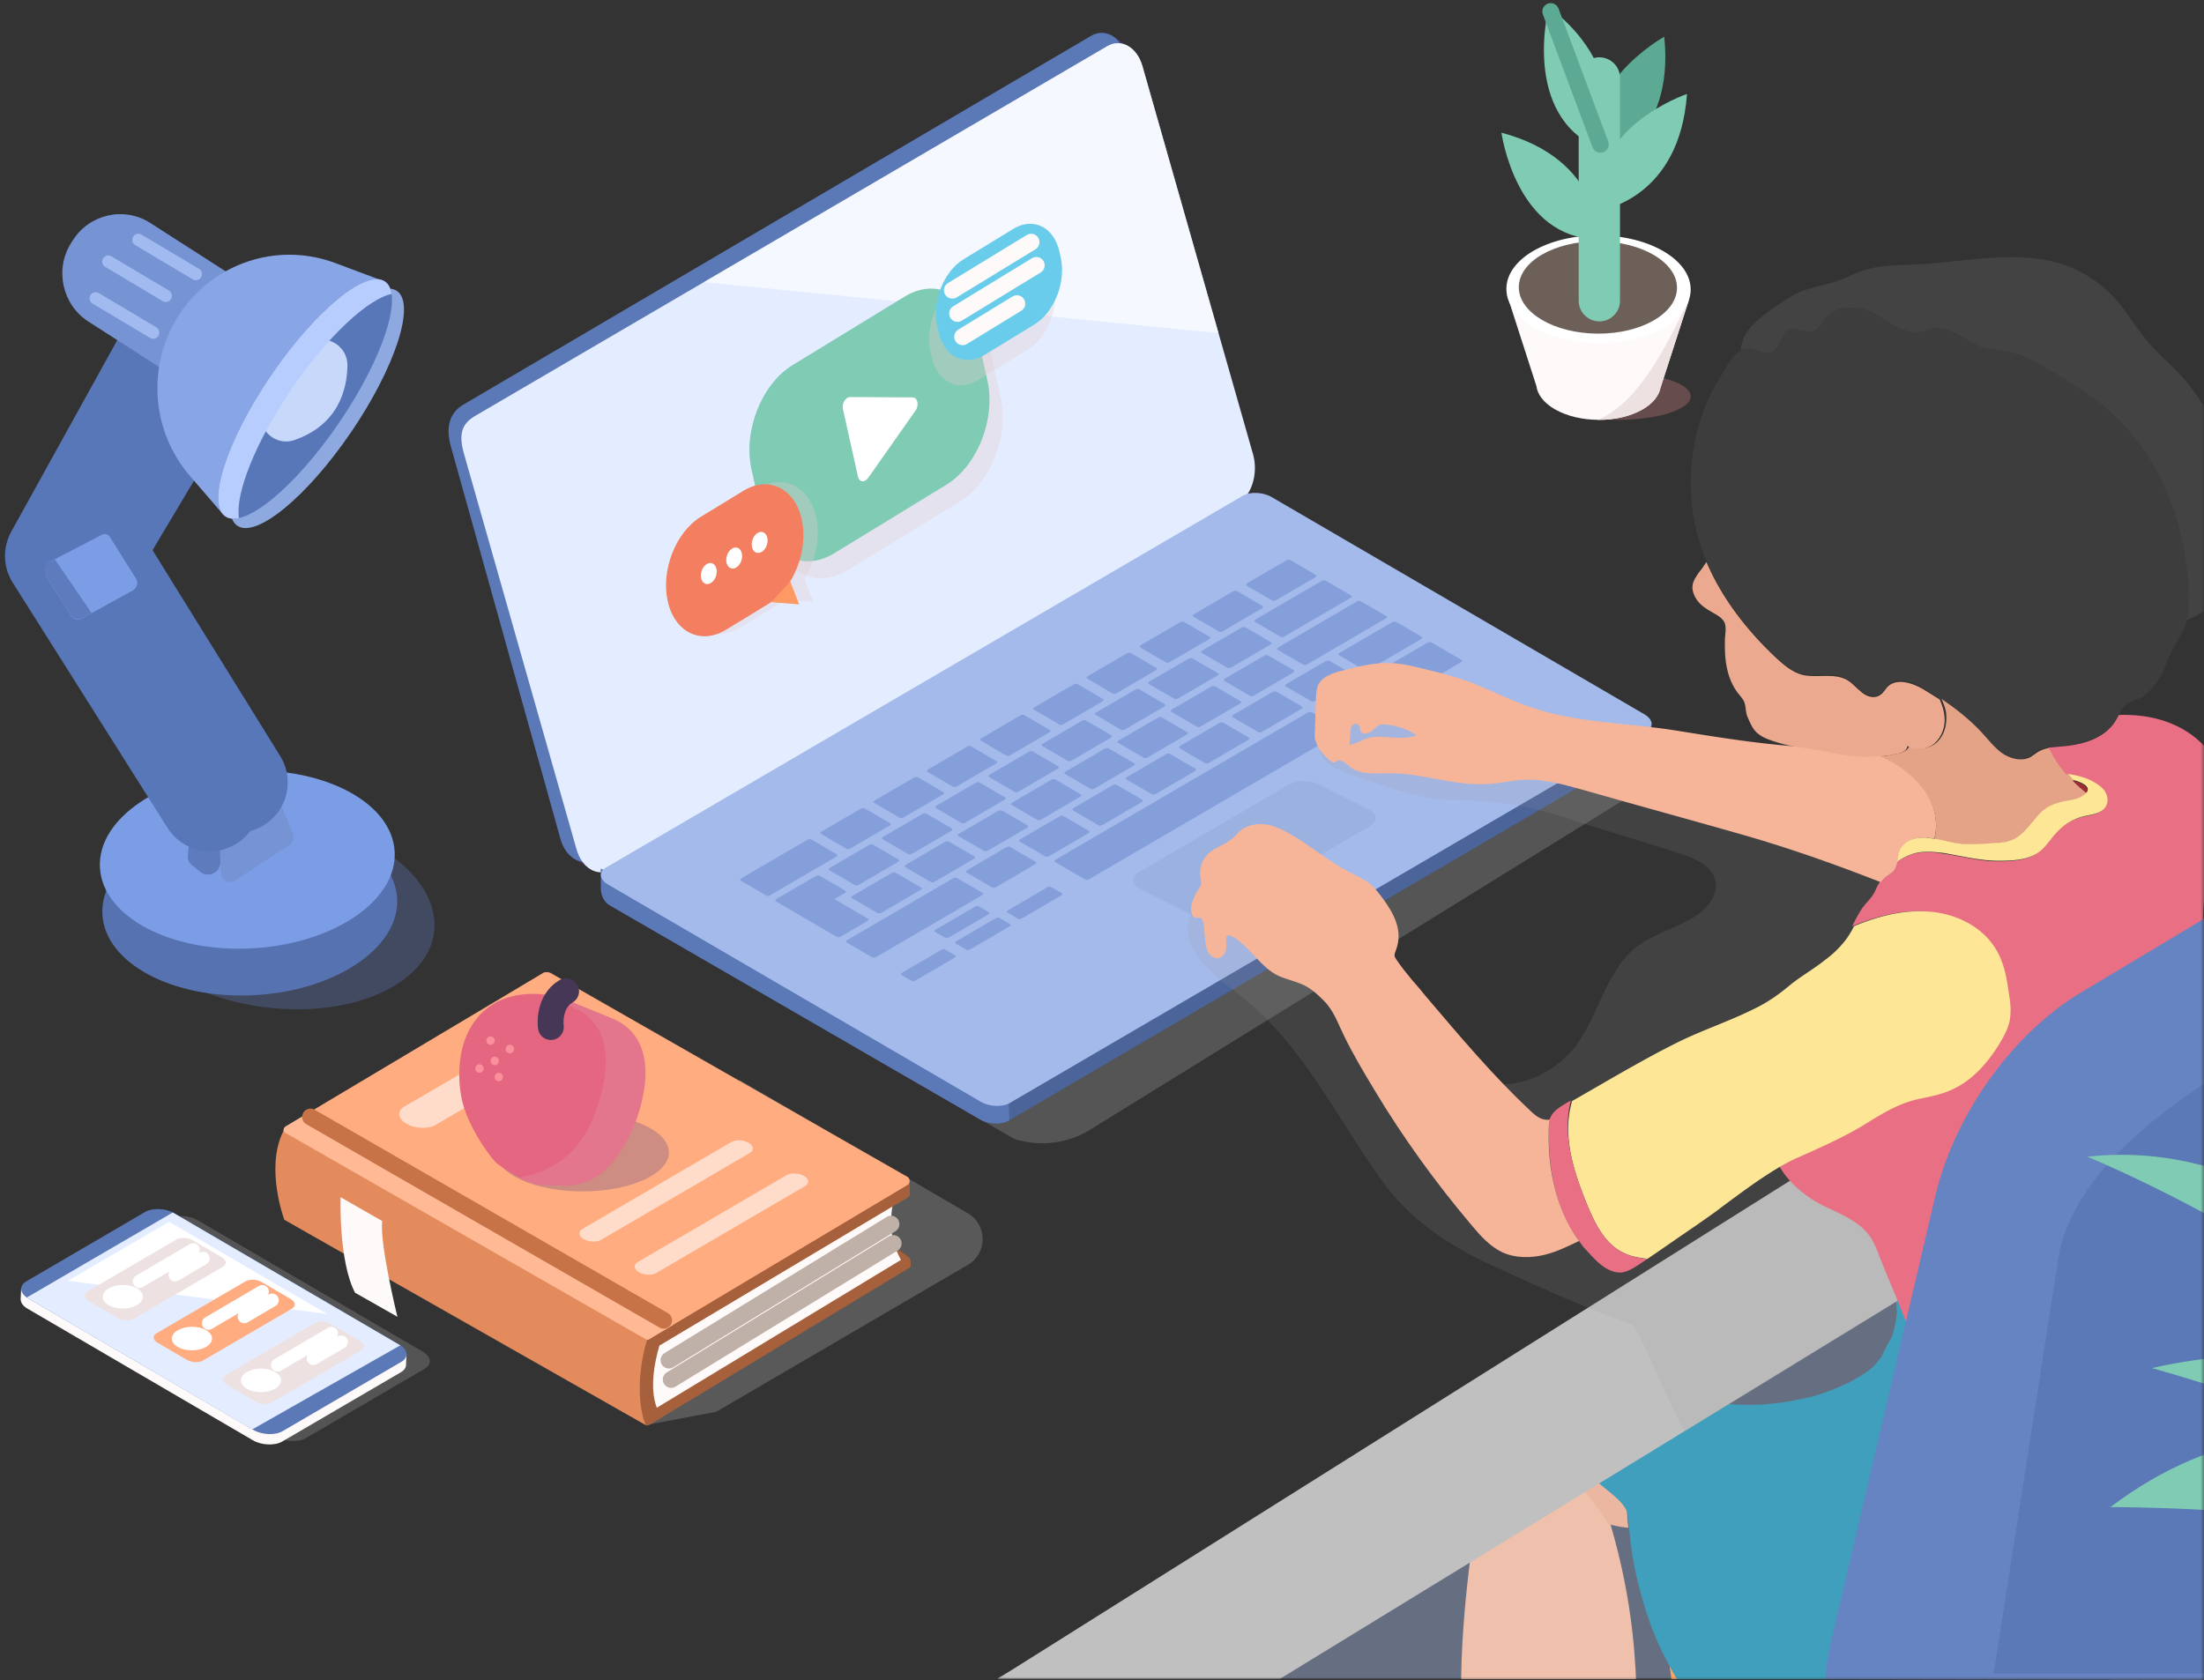 <svg width="320" height="244" fill="none" xmlns="http://www.w3.org/2000/svg"><rect width="100%" height="100%" fill="#333333" stroke="none"/><mask id="a" style="mask-type:alpha" maskUnits="userSpaceOnUse" x="0" y="0" width="320" height="244"><path fill="#D9D9D9" d="M0 0h320v244H0z"/></mask><g mask="url(#a)"><path d="m343.923 131.727.94 112.041H144.73l199.193-112.041Z" fill="#666F82"/><g clip-path="url(#b)"><path d="M202.911 295.743c.778.086 1.382.432 2.16.605 1.21.172 2.42.172 3.629 0 .605-.087 1.21-.26 1.815-.432.518-.173.95-.346 1.382-.692.432-.345.778-.691 1.037-1.123.692-.951 1.124-1.901 1.556-2.938.173-.432.259-.95.432-1.382.605-2.42.518-5.099.345-7.604-.259-3.111-.518-6.308-.864-9.419-.95-8.641-2.074-17.282-2.246-25.923-.173-10.542 1.296-21.083 2.851-31.539.519-3.456 1.037-6.74 1.21-10.196a47.084 47.084 0 0 1 17.627 16.331c1.901 6.481 3.111 13.134 3.543 19.874.259 3.37.259 6.74-.605 10.024-.518 1.901-1.296 3.802-2.074 5.616-2.246 5.444-4.147 10.974-5.616 16.677-.691 2.765-1.21 5.53-1.642 8.382-.605 4.234-.778 8.554-.432 12.875v.173c0 .432.086.864.086 1.296.346 3.629 1.037 7.604 2.506 10.887.087.087.087.259.173.346.346.864.605 1.987-.259 2.592-1.123.778-2.765 1.123-4.061 1.469-2.765.864-5.703 1.555-8.641 1.815-4.148.345-8.209-.605-12.098-2.074-.777-.346-1.641-.692-2.419-1.037-2.592-1.296-5.184-3.284-5.703-6.394-.691-3.284 2.42-8.382 6.308-8.209Z" fill="#EFC0AC"/><path d="M231.341 283.559c.345 1.21 1.036 2.333 1.901 3.284 3.197 3.802 7.776 6.307 12.615 7.431 4.753 1.037 10.196.432 14.776-1.469 2.506-1.037 2.16-2.42 1.469-4.148-.259-.691-.691-1.469-.864-2.333-.95-3.024-1.555-6.049-1.987-9.159-.778-5.358-.778-10.801-.087-16.159-4.666-3.888-8.641-8.468-12.615-13.134-1.642-1.901-3.025-3.888-4.148-6.049 1.123 8.382 2.247 16.677 3.283 25.059.26 1.901.519 3.888.432 5.876-.086 1.642-.432 3.37-1.728 4.32-.086.087-.259.173-.345.26-.864.518-1.729.432-2.765.345-1.556-.173-3.198.087-4.753.259-1.642.173-3.456.605-4.493 1.988-.864 1.037-1.037 2.419-.691 3.629Z" fill="#FFA361"/><path d="M216.046 205.1c.086-1.556 1.408-2.077 1.321-3.633-.173-4.579 4.189-2.868 8.941-4.164 2.506-.691 1.23-7.066 3.823-6.72.345.087.777.087 1.123.173 7.69 1.037 15.467 2.074 22.898 4.148-.691.086-1.382.259-1.987.432-1.901.518-3.716 1.382-5.357 2.505-4.666 3.025-8.382 7.518-10.369 12.789-1.124 2.851-.346 6.567-.173 9.591 0 .519.086 1.124.173 1.642a16.485 16.485 0 0 1-2.852-.518c0 .086 0 .086.086.173a46.622 46.622 0 0 0-17.627-16.418Z" fill="#EBB7A1"/><path d="M236.352 220.135c0 .518.087 1.123.173 1.642.259 2.938.691 5.876 1.469 8.727 1.037 4.061 2.419 7.863 4.407 11.406 1.123 2.16 2.506 4.148 4.147 6.049 3.975 4.579 7.95 9.245 12.616 13.134.519.432 1.037.864 1.555 1.209 4.407 3.37 9.592 6.481 14.69 8.641 10.628 4.494 22.898 1.901 33.44-1.209 2.506-.778 4.925-1.037 7.345-2.247 5.012-2.592 8.727-6.913 12.097-11.406 8.814-11.838 12.184-25.059 11.233-39.662-.172-2.506-.345-5.098-1.123-7.431-1.037-3.197-3.197-5.876-5.357-8.381-3.802-4.667-7.864-9.16-11.838-13.653-.26-.346-.605-.691-.864-.951-.519 2.593-2.679 4.407-4.667 6.049-2.592 2.16-5.443 3.975-8.295 5.789-3.802 2.42-7.863 4.407-12.27 5.099a32.752 32.752 0 0 1-14.171-.778c-.778-.259-1.642-.519-2.16-1.21-.519-.778-.432-1.728-.519-2.592-.086-3.024-1.296-5.962-2.419-8.814-.951-2.419-.239 1.289-.508 1.559 0 .809-.42 2.158-.54 2.698-.12.539-.809 1.349-1.619 3.237-1.079 1.32-1.349 1.889-4.316 3.507-1.185.646-4.047 1.889-6.475 2.428-2.428.54-6.745 1.463-12.41.81-7.015-.81-8.427 3.517-9.983 3.777-.691.086-2.947-5.573-3.638-5.4-1.901.518-5.781 2.927-7.423 4.051-4.666 3.024 3.606.664 1.619 5.935-1.123 2.765 5.545 4.963 5.804 7.987Z" fill="#3F9FBC"/></g><path d="m343.591 118.834-2.381 29.835-155.323 95.099h-40.989l198.693-124.934Z" fill="silver"/><path d="M232.34 24.138s10.895-3.636 9.292-18.81c0 .008-13.576 7.488-9.292 18.81Z" fill="#5CAA93"/><path opacity=".34" d="M234.928 60.97c5.827 0 10.55-1.525 10.55-3.406 0-1.88-4.723-3.405-10.55-3.405-5.826 0-10.549 1.524-10.549 3.405 0 1.881 4.723 3.406 10.549 3.406Z" fill="#C97D7F"/><path d="m245.198 43.616-26.389-.78 4.26 13.216c.157 1.226 1.038 2.42 2.641 3.358 3.546 2.069 9.284 2.085 12.806.024 1.478-.86 2.335-1.957 2.563-3.08l4.119-12.738Z" fill="snow"/><path d="M245.195 43.616c-3.664 7.392-7.319 14.792-13.199 17.354 2.358.024 4.725-.486 6.517-1.536 1.478-.86 2.334-1.957 2.562-3.08l4.12-12.738Z" fill="#EDE1E1"/><path d="M245.472 42.068c.023-4.315-5.948-7.846-13.337-7.887-7.389-.04-13.398 3.425-13.421 7.74-.023 4.316 5.948 7.847 13.337 7.887 7.389.04 13.398-3.425 13.421-7.74Z" fill="#fff"/><path d="M243.486 41.807c.02-3.704-5.106-6.735-11.449-6.77-6.343-.035-11.501 2.94-11.521 6.644-.019 3.705 5.106 6.736 11.449 6.77 6.343.036 11.501-2.94 11.521-6.644Z" fill="#6D6058"/><path d="M232.211 11.32v32.352" stroke="#7FCBB4" stroke-width="6" stroke-miterlimit="10" stroke-linecap="round" stroke-linejoin="round"/><path d="M232.091 34.72s.495-11.592-14.095-15.451c0 0 2.115 15.483 14.095 15.452Z" fill="#7FCBB4"/><path d="M232.491 30.488s11.359-1.623 12.444-16.845c0 .008-14.668 4.941-12.444 16.845ZM232.329 21.624S237.415 10.652 224.876 1c0 .008-4.119 15.794 7.453 20.624Z" fill="#7FCBB4"/><path d="m232.357 20.963-7.209-19.295" stroke="#5CAA93" stroke-width="2.428" stroke-miterlimit="10" stroke-linecap="round" stroke-linejoin="round"/><path opacity=".34" d="m44.416 208.841 17.25-10.073c1.084-.639.953-1.76-.31-2.495l-32.654-19.075c-1.262-.735-3.179-.819-4.262-.181L7.19 187.091c-1.084.639-.953 1.759.309 2.495l32.655 19.075c1.25.747 3.167.819 4.262.18Z" fill="#939393"/><path d="M3 188.67V188.634l.071-1.567 1.215.205 16.702-9.748c1.084-.639 3.012-.555 4.262.18l31.941 18.654 1.833.313-.071 1.506c0 .41-.238.796-.726 1.085l-17.25 10.074c-1.084.638-3.012.554-4.262-.181L4.06 190.08c-.715-.386-1.06-.916-1.06-1.41Z" fill="snow"/><path d="m41.037 207.829 17.25-10.074c1.084-.638.953-1.759-.31-2.494l-32.654-19.075c-1.262-.735-3.179-.819-4.262-.181L3.81 186.079c-1.084.639-.953 1.759.31 2.494l32.654 19.075c1.25.735 3.179.82 4.262.181Z" fill="#5B78B7"/><path d="m36.63 207.576 21.487-12.206-33.035-19.292-21.203 12.351 32.75 19.147Z" fill="#E4EDFF"/><path d="m47.475 190.803-22.917-13.376-14.703 8.568 37.62 4.808Z" fill="#fff"/><path d="m19.442 191.502 12.929-7.544c.595-.349.524-.964-.167-1.373l-4.25-2.483c-.69-.409-1.738-.445-2.345-.096l-12.917 7.543c-.595.35-.524.964.167 1.374l4.25 2.482c.69.398 1.738.446 2.333.097Z" fill="#EDE1E1"/><path d="M17.845 190.023c1.611-.009 2.913-.782 2.908-1.727-.005-.945-1.315-1.704-2.926-1.695-1.611.009-2.913.782-2.908 1.727.005.945 1.315 1.704 2.926 1.695Z" fill="#fff"/><path d="m28.048 181.5-7.798 4.567M29.485 182.741l-4.06 2.386" stroke="#fff" stroke-width="1.922" stroke-miterlimit="10" stroke-linecap="round" stroke-linejoin="round"/><path d="m29.477 197.575 12.93-7.543c.594-.35.523-.964-.167-1.374l-4.25-2.482c-.691-.41-1.739-.446-2.346-.097l-12.929 7.543c-.595.35-.523.964.167 1.374l4.25 2.482c.69.398 1.738.446 2.345.097Z" fill="#FFAC80"/><path d="M27.88 196.097c1.611-.009 2.913-.782 2.908-1.727-.005-.945-1.315-1.704-2.926-1.696-1.61.009-2.913.783-2.907 1.728.005.945 1.315 1.703 2.925 1.695Z" fill="#fff"/><path d="m38.071 187.573-7.798 4.579M39.513 188.815l-4.048 2.386" stroke="#fff" stroke-width="1.922" stroke-miterlimit="10" stroke-linecap="round" stroke-linejoin="round"/><path d="m39.497 203.648 12.929-7.543c.595-.35.523-.964-.167-1.374l-4.25-2.482c-.69-.41-1.738-.446-2.345-.097l-12.929 7.544c-.595.349-.524.963.167 1.373l4.25 2.482c.702.398 1.75.446 2.345.097Z" fill="#EDE1E1"/><path d="M37.904 202.17c1.61-.009 2.912-.782 2.907-1.727-.005-.945-1.315-1.704-2.926-1.695-1.61.009-2.912.782-2.907 1.727.005.945 1.315 1.704 2.926 1.695Z" fill="#fff"/><path d="m48.106 193.646-7.797 4.579M49.548 194.9l-4.06 2.374" stroke="#fff" stroke-width="1.922" stroke-miterlimit="10" stroke-linecap="round" stroke-linejoin="round"/><path opacity=".34" d="m92.42 131.164 92.465-53.996c1.072-.627 2.953-.542 4.191.18l54.143 31.56c1.238.723 1.369 1.819.298 2.446l-85.204 52.682a13.23 13.23 0 0 1-9.833 1.675 4.517 4.517 0 0 1-1.619-.542L92.718 133.61c-1.227-.711-1.37-1.82-.298-2.446Z" fill="#989898"/><path d="m83.36 124.717 2.285 1.458.953-3.277h-3.489l.25 1.819ZM163.804 6.688l-2.286-1.47-3.928 3.735 4.893.771 1.321-3.036Z" fill="#463757"/><path d="m86.455 124.742 90.918-53.092c2.012-1.17 3-4.41 2.214-7.182L163.528 8.11c-.786-2.771-3.084-4.085-5.096-2.916L67.277 58.756c-2.012 1.169-2.608 3.314-1.81 6.097l15.905 56.973c.786 2.783 3.071 4.097 5.083 2.916Z" fill="#5B78B7"/><path d="m88.8 126.248 90.918-53.092c2.012-1.17 3-4.41 2.214-7.182l-16.06-56.358c-.785-2.771-3.083-4.085-5.095-2.916L68.991 60.395c-2.012 1.169-2.417 2.735-1.62 5.519l16.334 57.418c.798 2.783 3.083 4.097 5.095 2.916Z" fill="#E4EDFF"/><path d="M176.918 48.369 165.882 9.616c-.786-2.771-3.083-4.085-5.095-2.916l-58.572 34.27 74.703 7.399Z" fill="#fff" fill-opacity=".62"/><path d="M87.25 129.152v-3l13.345 7.856.762-1.771 88.858-51.887c1.072-.627 3.203-.542 4.429.18l38.5 22.341v-.626l5.846 2.867.821-.337-.107 2.723c-.095.591-.322.844-.679 1.049l-92.477 54.14c-1.071.627-2.952.615-4.19-.108l-53.68-31.029c-1.44-.747-1.428-2.398-1.428-2.398Z" fill="#4B6499"/><path d="M87.25 129.152v-3l13.345 7.856.762-1.771 43.584-25.45 1.607 55.912c-.535.313-1.274.47-2.036.458-.761-.012-1.535-.193-2.154-.554l-53.68-31.053c-1.44-.747-1.428-2.398-1.428-2.398Z" fill="#5B78B7"/><path d="m87.967 125.995 92.465-53.996c1.071-.627 2.952-.542 4.191.18l54.143 31.559c1.238.723 1.369 1.82.298 2.446l-92.466 53.996c-1.071.627-2.952.543-4.19-.18l-54.144-31.559c-1.226-.723-1.369-1.832-.297-2.446Z" fill="#A4BAEA"/><path d="M184.707 87.206c.131.084.405.048.607-.073l5.619-3.277c.202-.12.262-.277.119-.362l-3.714-2.169c-.131-.084-.405-.048-.607.073l-5.619 3.277c-.203.12-.262.277-.119.362l3.714 2.169ZM178.194 96.978c.131.085.405.049.607-.072l5.62-3.278c.202-.12.261-.277.119-.361l-3.715-2.169c-.131-.072-.405-.048-.607.072l-5.619 3.278c-.202.12-.262.277-.131.361l3.726 2.17ZM181.491 101.051c.131.085.405.048.607-.072l5.62-3.278c.202-.12.261-.277.119-.361l-3.727-2.17c-.131-.072-.404-.047-.607.073l-5.619 3.278c-.202.12-.262.277-.131.35l3.738 2.18ZM190.397 101.834c.131.073.405.048.607-.072l5.619-3.278c.203-.12.25-.277.119-.349l-3.714-2.169c-.131-.072-.405-.048-.607.072l-5.619 3.278c-.203.12-.25.277-.119.361l3.714 2.157ZM205.849 99.545c.131.084.404.048.607-.072l5.619-3.278c.202-.12.262-.277.119-.361l-4.369-2.555c-.131-.072-.405-.048-.607.072l-5.619 3.278c-.203.12-.25.277-.12.361l4.37 2.555ZM196.155 105.196c.131.085.453.013.727-.144l7.357-4.29c.262-.157.369-.349.238-.422l-4.369-2.554c-.131-.073-.464-.012-.726.132l-7.358 4.29c-.261.157-.369.35-.238.422l4.369 2.566ZM147.848 133.441c.107.061.369.024.572-.096l5.607-3.278c.202-.12.286-.265.167-.337l-1.619-.94c-.108-.06-.369-.024-.572.096l-5.607 3.278c-.202.121-.274.265-.167.337l1.619.94ZM140.344 137.936c.108.06.369.024.572-.096l5.607-3.278c.202-.12.286-.265.167-.337l-1.619-.94c-.107-.061-.369-.024-.572.096l-5.607 3.278c-.202.12-.274.265-.167.337l1.619.94ZM132.394 142.467c.107.06.357.012.56-.097l5.607-3.277c.202-.121.286-.265.179-.326l-1.56-.903c-.107-.061-.357-.012-.56.096l-5.607 3.278c-.202.12-.274.265-.178.325l1.559.904ZM137.277 136.201c.107.06.357.012.56-.097l5.607-3.277c.202-.121.285-.265.178-.325l-1.559-.904c-.107-.06-.357-.012-.56.096l-5.607 3.278c-.202.12-.274.265-.179.325l1.56.904ZM157.552 127.73c.131.084.405.048.607-.073l36.536-21.316c.203-.12.262-.277.119-.361l-4.369-2.555c-.131-.072-.416-.048-.607.072l-36.536 21.317c-.202.12-.262.277-.131.361l4.381 2.555Z" fill="#849FDA"/><path d="M197.169 103.786c.012 0 .036 0 .06-.012l4.285-2.506c.024-.012.036-.024.024-.036l-.274-.157c-.012 0-.035 0-.059.012l-4.286 2.507c-.024.012-.036.024-.024.036l.274.156ZM208.166 96.894h.035l1.822-1.06c.012 0 .012-.013 0-.025l-.274-.157h-.036l-1.821 1.06c-.012 0-.012.013 0 .025l.274.157ZM182.691 106.317c.131.072.405.048.607-.073l5.619-3.277c.203-.121.262-.277.12-.362l-3.715-2.169c-.131-.072-.416-.048-.607.073l-5.619 3.277c-.202.121-.262.277-.119.362l3.714 2.169ZM174.967 110.824c.131.072.405.048.607-.073l5.607-3.277c.203-.121.262-.277.131-.362l-3.714-2.169c-.131-.072-.417-.048-.607.073l-5.607 3.277c-.203.121-.25.277-.119.362l3.702 2.169ZM167.241 115.342c.131.073.404.049.607-.072l5.619-3.278c.202-.12.25-.277.119-.349l-3.714-2.169c-.131-.072-.405-.048-.607.072l-5.62 3.278c-.202.12-.25.277-.119.361l3.715 2.157ZM159.502 119.849c.131.072.405.048.608-.072l5.619-3.278c.202-.12.262-.277.119-.361l-3.715-2.169c-.131-.073-.404-.049-.607.072l-5.619 3.278c-.202.12-.25.277-.119.361l3.714 2.169ZM151.776 124.368c.131.072.405.048.607-.073l5.608-3.277c.202-.121.25-.277.119-.35l-3.715-2.169c-.131-.072-.404-.048-.607.073l-5.607 3.277c-.202.121-.262.277-.131.362l3.726 2.157ZM144.051 128.874c.131.073.404.049.607-.072l5.607-3.277c.202-.121.262-.278.119-.362l-3.714-2.169c-.131-.072-.405-.048-.607.072l-5.608 3.278c-.202.12-.262.277-.119.361l3.715 2.169ZM126.633 139.033c.131.072.404.048.607-.073l15.298-8.929c.202-.12.261-.277.119-.361l-3.715-2.169c-.131-.072-.404-.048-.607.072l-15.298 8.929c-.202.121-.262.277-.119.362l3.715 2.169ZM173.792 105.534c.131.084.404.048.607-.073l5.619-3.277c.202-.121.262-.277.119-.35l-3.726-2.169c-.131-.072-.405-.048-.607.073l-5.62 3.277c-.202.121-.25.277-.119.35l3.727 2.169ZM166.057 110.041c.131.084.405.048.607-.073l5.62-3.277c.202-.121.261-.277.119-.35l-3.727-2.169c-.131-.072-.404-.048-.607.073l-5.619 3.277c-.202.121-.25.277-.119.35l3.726 2.169ZM158.335 114.559c.131.085.405.048.607-.072l5.619-3.278c.203-.12.262-.277.131-.361l-3.726-2.169c-.131-.072-.417-.048-.607.072l-5.619 3.278c-.203.12-.262.277-.131.349l3.726 2.181ZM150.598 119.066c.131.084.404.048.607-.072l5.607-3.278c.202-.121.262-.277.119-.362l-3.726-2.169c-.131-.072-.405-.048-.607.073l-5.608 3.277c-.202.121-.261.277-.119.35l3.727 2.181ZM142.871 123.573c.131.084.405.048.607-.073l5.619-3.277c.203-.121.262-.277.119-.35l-3.726-2.169c-.131-.072-.405-.048-.607.073l-5.619 3.277c-.202.121-.262.277-.119.35l3.726 2.169ZM135.143 128.091c.131.085.405.048.607-.072l5.607-3.278c.203-.12.262-.277.131-.361l-3.726-2.169c-.131-.072-.405-.048-.607.072l-5.607 3.278c-.203.12-.25.277-.119.349l3.714 2.181ZM127.409 132.598c.131.085.405.048.607-.072l5.619-3.278c.202-.12.262-.277.119-.349l-3.726-2.169c-.131-.072-.405-.048-.607.072l-5.619 3.278c-.203.12-.25.277-.119.349l3.726 2.169ZM170.499 101.473c.131.084.405.048.607-.072l5.619-3.278c.203-.12.25-.277.119-.35l-3.714-2.168c-.131-.073-.405-.049-.607.072l-5.619 3.277c-.203.121-.262.278-.131.35l3.726 2.169ZM162.776 105.98c.131.084.405.048.607-.072l5.619-3.278c.202-.121.262-.277.119-.362l-3.714-2.168c-.131-.073-.405-.049-.607.072l-5.619 3.277c-.203.121-.25.278-.119.35l3.714 2.181ZM155.038 110.498c.131.085.405.049.607-.072l5.607-3.278c.203-.12.25-.277.119-.361l-3.714-2.169c-.131-.072-.405-.048-.607.072l-5.607 3.278c-.203.12-.262.277-.131.361l3.726 2.169ZM147.315 115.005c.131.085.405.048.607-.072l5.619-3.278c.203-.12.262-.277.119-.361l-3.714-2.169c-.131-.072-.405-.048-.607.072l-5.619 3.278c-.203.12-.25.277-.119.349l3.714 2.181ZM139.588 119.512c.131.084.405.048.608-.073l5.619-3.277c.202-.121.262-.277.119-.362l-3.715-2.169c-.131-.072-.404-.048-.607.073l-5.619 3.277c-.202.121-.25.277-.119.35l3.714 2.181ZM131.846 124.031c.131.084.405.048.619-.073l5.62-3.277c.202-.121.261-.277.119-.362l-3.715-2.169c-.131-.072-.404-.048-.607.073l-5.619 3.277c-.202.121-.262.277-.131.362l3.714 2.169ZM124.12 128.537c.131.085.404.048.607-.072l5.619-3.278c.202-.12.262-.277.119-.361l-3.714-2.169c-.131-.072-.405-.048-.608.072l-5.619 3.278c-.202.12-.25.277-.119.349l3.715 2.181ZM185.921 92.471c.131.085.405.049.607-.072l9.524-5.555c.202-.12.262-.277.119-.361l-3.714-2.17c-.131-.072-.405-.048-.608.073l-9.523 5.555c-.203.12-.262.277-.131.361l3.726 2.17ZM111.262 130.056c.13.084.404.048.607-.073l9.524-5.555c.202-.12.262-.277.119-.361l-3.715-2.169c-.131-.085-.416-.048-.607.072l-9.524 5.555c-.202.121-.262.277-.119.362l3.715 2.169ZM189.218 96.532c.131.085.405.049.607-.072l11.345-6.627c.203-.12.262-.278.119-.362l-3.726-2.169c-.131-.072-.405-.048-.607.072l-11.345 6.628c-.203.12-.262.277-.131.35l3.738 2.18ZM198.121 97.316c.131.072.405.048.607-.073l7.572-4.41c.202-.12.261-.277.119-.361l-3.715-2.17c-.131-.072-.404-.048-.607.073l-7.571 4.41c-.203.12-.262.277-.119.362l3.714 2.169ZM176.976 91.713c.131.084.405.048.608-.073l5.607-3.277c.202-.12.262-.278.119-.362l-3.715-2.169c-.13-.084-.404-.048-.607.072l-5.607 3.278c-.202.12-.262.277-.119.361l3.714 2.17ZM169.273 96.195c.131.084.405.048.607-.072l5.62-3.278c.202-.12.261-.277.119-.361l-3.715-2.17c-.131-.084-.405-.048-.607.073l-5.619 3.277c-.202.12-.262.278-.119.362l3.714 2.169ZM161.549 100.714c.131.084.405.048.607-.072l5.62-3.278c.202-.12.261-.277.119-.361l-3.715-2.17c-.131-.084-.404-.048-.607.073l-5.619 3.277c-.202.12-.25.278-.119.35l3.714 2.181ZM153.824 105.22c.131.085.405.048.607-.072l5.607-3.278c.203-.12.262-.277.119-.361l-3.714-2.17c-.131-.083-.405-.047-.607.073l-5.607 3.278c-.203.12-.262.277-.119.361l3.714 2.169ZM146.096 109.727c.131.084.405.048.607-.072l5.608-3.278c.202-.12.261-.277.119-.361l-3.715-2.169c-.131-.085-.405-.048-.607.072l-5.607 3.278c-.202.12-.25.277-.119.349l3.714 2.181ZM138.359 114.246c.131.084.405.048.607-.072l5.619-3.278c.203-.121.25-.277.12-.349l-3.715-2.169c-.131-.085-.405-.049-.607.072l-5.619 3.277c-.202.121-.262.278-.119.35l3.714 2.169ZM130.633 118.753c.131.084.404.048.607-.073l5.619-3.277c.202-.121.262-.277.119-.362l-3.714-2.169c-.131-.084-.405-.048-.608.073l-5.619 3.277c-.202.121-.262.277-.119.362l3.715 2.169ZM122.909 123.259c.131.085.404.048.607-.072l5.619-3.278c.202-.12.25-.277.119-.349l-3.714-2.169c-.131-.084-.405-.048-.608.072l-5.619 3.278c-.202.12-.25.277-.119.349l3.715 2.169ZM118.405 127.248a.718.718 0 0 1 .333-.109c.119-.012.214 0 .274.036l3.714 2.169c.06.037.096.097.072.169-.024.072-.095.133-.191.193l-1.464.855 4.881 2.856c.059.036.083.097.059.169-.023.072-.095.133-.19.193l-3.786 2.205a.78.78 0 0 1-.333.108.522.522 0 0 1-.286-.036l-8.845-5.169c-.06-.036-.083-.097-.06-.169.024-.072.096-.132.191-.193l5.631-3.277Z" fill="#849FDA"/><path d="M199.118 95.484c.012 0 .036 0 .06-.012l4.286-2.506c.023-.012.035-.024.023-.036l-.273-.157a.13.13 0 0 0-.06.012l-4.286 2.506c-.023.012-.035.025-.023.037l.273.156Z" fill="#849FDA"/><path d="m177.206 132.622 21.715-12.676c1.167-.687 1.095-1.76-.167-2.398l-7.262-3.652c-1.262-.638-3.25-.59-4.428.085l-21.715 12.676c-1.167.687-1.095 1.76.167 2.398l7.262 3.651c1.262.639 3.25.603 4.428-.084Z" fill="#9BB1E0"/><path opacity=".34" d="m139.334 72.866-16.263 9.941c-4.511 2.76-9.226.458-10.452-5.109l-1.571-7.061c-1.239-5.567 1.452-12.388 5.964-15.147l16.262-9.941c4.512-2.76 9.226-.458 10.452 5.109l1.572 7.061c1.226 5.567-1.452 12.388-5.964 15.147Z" fill="#E3CFCF"/><path d="m137.396 70.396-16.262 9.941c-4.512 2.76-9.226.458-10.453-5.109l-1.571-7.061c-1.238-5.567 1.452-12.388 5.964-15.147l16.262-9.941c4.512-2.76 9.227-.458 10.453 5.109l1.571 7.061c1.238 5.58-1.44 12.388-5.964 15.147Z" fill="#7FCBB4"/><path d="m124.571 69.227-2.19-9.845c-.179-.795.393-1.723 1.047-1.723l9.072.048c.726 0 .976 1.133.428 1.916l-6.892 9.797c-.5.71-1.286.602-1.465-.193Z" fill="#fff"/><path opacity=".34" d="m110.013 70.938-6.155 3.76c-3.655 2.241-5.834 7.76-4.834 12.267 1 4.506 4.81 6.374 8.477 4.145l6.154-3.76c.155-.096.31-.193.453-.301l-.048.06 4.06.326-1.31-3.338c1.619-2.627 2.334-6.037 1.679-9.014-1-4.518-4.81-6.374-8.476-4.145ZM146.121 36.921l-7.214 4.41c-2.893 1.772-4.608 6.134-3.822 9.7l.203.892c.797 3.567 3.809 5.037 6.702 3.278l7.214-4.41c2.893-1.772 4.608-6.134 3.822-9.7l-.203-.892c-.797-3.58-3.821-5.05-6.702-3.278Z" fill="#E3CFCF"/><path d="m111.574 87.688-6.155 3.76c-3.654 2.24-7.476.373-8.476-4.146-1-4.507 1.167-10.038 4.833-12.267l6.155-3.76c3.655-2.24 7.477-.373 8.477 4.146 1 4.506-1.179 10.037-4.834 12.267Z" fill="#F37E60"/><path d="m111.98 87.446 4.06.326-1.31-3.338-2.75 3.012Z" fill="#FF9963"/><path d="M103.967 83.626c.256-.826-.009-1.645-.592-1.83-.584-.186-1.264.332-1.52 1.158-.257.825.009 1.645.592 1.83.583.186 1.264-.333 1.52-1.158ZM107.651 81.37c.256-.825-.009-1.645-.593-1.83-.583-.186-1.264.333-1.52 1.158-.256.826.009 1.645.592 1.83.584.186 1.264-.332 1.521-1.158ZM111.408 78.096c.166.759-.191 1.675-.81 2.048-.619.374-1.25.06-1.416-.699-.167-.759.19-1.675.809-2.048.619-.374 1.25-.06 1.417.699Z" fill="#fff"/><path d="m150.193 47.115-7.214 4.41c-2.893 1.772-5.905.29-6.703-3.277l-.202-.892c-.798-3.566.928-7.928 3.821-9.7l7.215-4.41c2.892-1.772 5.904-.29 6.702 3.277l.202.892c.786 3.567-.94 7.929-3.821 9.7Z" fill="#68CCEA"/><path d="m138.266 42.15 11.44-6.988M139.02 45.525l11.44-6.99M139.762 48.911l7.881-4.82" stroke="snow" stroke-width="2.428" stroke-miterlimit="10" stroke-linecap="round" stroke-linejoin="round"/><path opacity=".34" d="M63.026 135.35c.92-7.6-8.562-15.029-21.179-16.594-12.616-1.564-23.59 3.329-24.51 10.929-.92 7.6 8.563 15.03 21.18 16.594 12.616 1.564 23.59-3.329 24.51-10.929Z" fill="#5B78B7"/><path d="M36.94 144.516c11.818-.635 21.096-6.918 20.723-14.034-.373-7.116-10.255-12.37-22.073-11.736-11.818.634-21.096 6.917-20.724 14.033.373 7.117 10.256 12.371 22.074 11.737Z" fill="#5672B1"/><path d="M36.58 137.719c11.818-.634 21.096-6.917 20.724-14.033-.373-7.116-10.256-12.37-22.074-11.736-11.818.634-21.096 6.917-20.723 14.033.373 7.116 10.255 12.371 22.073 11.736Z" fill="#7B9DE5"/><path d="m39.765 114.464 2.77 6.559a1.35 1.35 0 0 1-.491 1.651l-7.91 5.202c-.86.565-2-.034-2.045-1.063l-.357-8.142a1.324 1.324 0 0 1 .603-1.176l5.486-3.608a1.314 1.314 0 0 1 1.944.577Z" fill="#7694D4"/><path d="m37.584 112.236-2.905-1.436-6.58 4.399-.827 9.103c-.045.486.156.972.536 1.278l1.251 1.018c1.218.995 3.017.067 2.95-1.516l-.313-7.192 5.988-3.946c.648-.408.592-1.369-.1-1.708Z" fill="#5D7BBD"/><path d="m32.457 48.412-18.836 31.55 20.87 33.665" stroke="#5877B8" stroke-width="14.566" stroke-miterlimit="10" stroke-linecap="round" stroke-linejoin="round"/><path d="M27.269 45.924 8.008 80.731l22.478 35.61" stroke="#5877B8" stroke-width="14.566" stroke-miterlimit="10" stroke-linecap="round" stroke-linejoin="round"/><path d="m12.828 46.693 14.066 9.036c3.787 2.43 8.86 1.289 11.261-2.545l.246-.384c2.402-3.834 1.274-8.956-2.514-11.388l-14.066-9.035c-3.787-2.431-8.859-1.29-11.261 2.544l-.246.385c-2.413 3.822-1.273 8.945 2.514 11.387Z" fill="#7694D4"/><path opacity=".68" d="m19.64 35.6 8.357 4.976a.883.883 0 0 0 1.206-.317.906.906 0 0 0-.313-1.221l-8.356-4.976a.883.883 0 0 0-1.207.317c-.246.43-.1.972.313 1.221ZM15.273 38.755l8.356 4.975a.883.883 0 0 0 1.207-.316.906.906 0 0 0-.313-1.221l-8.357-4.976a.883.883 0 0 0-1.206.317c-.246.43-.1.972.313 1.22ZM13.444 44.092l8.357 4.976a.883.883 0 0 0 1.207-.317.906.906 0 0 0-.313-1.221l-8.357-4.976a.883.883 0 0 0-1.206.317.906.906 0 0 0 .313 1.221Z" fill="#B7CDFE"/><path d="M50.983 62.746c6.407-9.411 9.39-18.583 6.662-20.486-2.728-1.904-10.135 4.183-16.542 13.593-6.408 9.41-9.391 18.583-6.663 20.486 2.728 1.903 10.135-4.183 16.543-13.593Z" fill="#8EA8E0"/><path d="m32.433 74.75-4.871-5.655c-6-6.977-6.301-17.268-.715-24.573 5.117-6.706 13.954-9.261 21.808-6.332l7.25 2.714-23.472 33.845Z" fill="#88A5E5"/><path d="M49.24 61.377c6.408-9.41 9.391-18.583 6.663-20.486-2.728-1.903-10.135 4.183-16.543 13.594-6.407 9.41-9.39 18.582-6.662 20.486 2.728 1.903 10.134-4.183 16.542-13.594Z" fill="#5877B8"/><path d="M50.445 53.083c-.056 3.483-1.318 8.594-7.697 10.822-2.76.96-5.508-1.538-4.749-4.388 1.006-3.811 3.955-8.12 7.206-9.793 2.425-1.244 5.285.622 5.24 3.359Z" fill="#C7D8FB"/><path d="M39.357 54.496c6.413-9.408 13.82-15.504 16.546-13.604.514.35.815.961.95 1.787-3.475.758-9.352 6.208-14.558 13.864-5.206 7.656-8.156 15.142-7.608 18.693-.804.17-1.475.101-1.989-.26-2.737-1.9.257-11.071 6.659-20.48Z" fill="#B7CDFE"/><path d="m14.802 77.656-7.329 3.8a1.703 1.703 0 0 0-.648 2.408l3.509 5.586c.324.509.972.679 1.497.396l7.451-4.105c.626-.34.827-1.142.447-1.742l-3.765-6.004a.866.866 0 0 0-1.162-.34Z" fill="#7B9DE5"/><path d="m7.945 81.206-.86.51a1.317 1.317 0 0 0-.436 1.842l3.654 5.813a1.204 1.204 0 0 0 1.597.418l1.397-.769-5.352-7.814Z" fill="#5D7BBD"/><path opacity=".34" d="m103.988 205.019-10.226 1.928 13.571-50.14 33.215 19.401c2.833 1.663 2.833 5.796 0 7.459l-36.56 21.352Z" fill="#A4A4A4"/><path d="m93.722 169.617 29.857 7.362 6.464 4.193 1.798 1.314a.954.954 0 0 1 .381.723c.024.41.036.759-.131.867l-37.75 22.823a.735.735 0 0 1-.393.096c-3.334 0-1.143-37.499-.226-37.378Z" fill="#A6603B"/><path d="m94.743 204.814 34.489-20.87c.464-.277.678-3.82.202-4.085l-49.608-28.342a.7.7 0 0 0-.702.012l-37.512 22.389a.706.706 0 0 0 .012 1.217l51.786 29.703a1.406 1.406 0 0 0 1.333-.024Z" fill="#A6603B"/><path d="m95.363 204.429 35.453-21.473c-1.858-3.338-1.739-5.989-.691-10.785l-33.75 21.304c-1.453 4.013-2.096 8.134-1.012 10.954Z" fill="snow"/><path d="m41.184 164.628 1.488-.012v.06l36.381-21.702a.695.695 0 0 1 .702-.012l51.37 29.354v-.314l.964-.012.012 1.169h-.012a.705.705 0 0 1-.333.735l-37.512 22.389a.695.695 0 0 1-.703.012l-51.988-29.703a.69.69 0 0 1-.346-.566l-.023-1.398Z" fill="#C27750"/><path d="M93.719 177.738c.214-.132 37.405-5.434 37.405-5.434v-.314l.964-.421.012 1.578h-.012a.705.705 0 0 1-.333.735l-37.512 22.389c-.108.06-1.25.844-1.381.844-.12-.013.857-19.377.857-19.377Z" fill="#A6603B"/><path d="m94.217 194.488 37.512-22.389a.706.706 0 0 0-.012-1.217l-51.786-29.595c-.214-.121-.798-.157-1.012-.036l-37.393 22.304a.706.706 0 0 0 .012 1.217l51.988 29.703a.65.65 0 0 0 .69.013Z" fill="#FFAC80"/><path d="m94.221 194.488 3.452-2.061-53.167-30.643-2.988 1.783a.706.706 0 0 0 .012 1.217l51.989 29.704a.7.7 0 0 0 .702 0Z" fill="#FFB994"/><path d="m96.364 191.74-51.286-29.534" stroke="#C77347" stroke-width="2.428" stroke-miterlimit="10" stroke-linecap="round" stroke-linejoin="round"/><path d="M93.935 194.584c-1.702 5.796-1.023 10.495-.166 12.375L41.28 177.136s-2.81-7.52-.167-12.81l52.822 30.258Z" fill="#E38B5D"/><path d="m63.241 163.362 20.143-11.76c1.083-.627.94-1.748-.31-2.471-1.25-.723-3.154-.807-4.238-.18l-20.143 11.76c-1.083.627-.94 1.748.31 2.471 1.25.735 3.155.807 4.238.18ZM108.689 165.953c-.738-.433-1.881-.482-2.523-.108l-21.608 12.628c-.643.374-.56 1.037.179 1.47.738.434 1.88.482 2.524.109l21.619-12.629c.643-.373.559-1.036-.191-1.47ZM116.729 170.761c-.738-.433-1.881-.482-2.524-.108l-21.62 12.628c-.642.374-.559 1.037.18 1.47.737.434 1.88.482 2.523.109l21.619-12.629c.643-.373.56-1.036-.178-1.47Z" fill="#FFDCC9"/><path opacity=".34" d="M84.575 173.014c6.93 0 12.548-2.535 12.548-5.663s-5.618-5.663-12.548-5.663-12.548 2.535-12.548 5.663 5.618 5.663 12.548 5.663Z" fill="#6E5487"/><path d="m88.5 147.794-5.297-2.169c-.285-.121-.56-.241-.833-.386a5.312 5.312 0 0 0-.774-.325c-.024-.012-.048-.012-.071-.024a6.138 6.138 0 0 0-.631-.169c-4.334-.94-9.667-.434-12.536 4.447C65.703 153.686 67 159.362 67 159.362c.857 4.531 4.81 9.459 5.214 9.628 0 0 2.333 1.795 4.072 2.374.964.325 2.75.674 4.916.795 5.988.349 8.62-4.29 10.334-7.712.678-1.374 5.75-13.279-3.036-16.653Z" fill="#E46681"/><path d="m88.608 147.782-5.297-2.157c-.286-.12-.56-.241-.834-.385a5.32 5.32 0 0 0-.773-.326c-.024-.012-.048-.012-.072-.024a6.406 6.406 0 0 0-.63-.169 16.54 16.54 0 0 0-2.584-.361l4.452 1.819c8.786 3.362 3.631 15.244 3.024 16.653-3.512 8.219-11.274 7.869-10.322 8.351 2.453 1.229 3.56.844 5.727.976 5.988.35 8.619-4.29 10.333-7.712.69-1.386 5.762-13.291-3.024-16.665Z" fill="#E3758C"/><path d="M81.302 150.144c-.75.433-1.964.433-2.714 0-.75-.434-.762-1.145-.012-1.591.75-.434 1.964-.434 2.714 0 .762.446.762 1.157.012 1.591Z" fill="#E3758C"/><path d="M79.98 149.144c-.023-.145-.452-3.627 2.215-5.194" stroke="#463757" stroke-width="3.757" stroke-miterlimit="10" stroke-linecap="round" stroke-linejoin="round"/><path d="M71.824 151.12a.613.613 0 0 1-.608.614.613.613 0 0 1-.607-.614c0-.338.274-.615.608-.615.345 0 .607.277.607.615ZM74.632 152.349a.613.613 0 0 1-.607.614.614.614 0 0 1 0-1.229c.334 0 .607.265.607.615ZM72.44 154.06a.614.614 0 0 1-.606.615.613.613 0 0 1-.607-.615c0-.337.273-.614.607-.614.333 0 .607.277.607.614ZM70.218 155.169a.613.613 0 0 1-.607.614.613.613 0 0 1-.607-.614c0-.338.274-.615.607-.615.333 0 .607.277.607.615ZM73.027 156.398a.614.614 0 0 1-.607.615.614.614 0 0 1-.608-.615.606.606 0 1 1 1.214 0Z" fill="#FA909C"/><path d="m97.121 197.524 32.25-19.762M97.441 200.332l32.251-19.762" stroke="#BFB1A8" stroke-width="2.428" stroke-miterlimit="10" stroke-linecap="round" stroke-linejoin="round"/><path opacity=".15" d="M177.072 130.701c1.556 0 3.197-.259 4.666.26h-1.382c1.728.432 3.456.777 4.925 1.641 1.296.692 2.42 1.642 3.456 2.593 5.531 4.925 9.592 11.233 15.208 15.899 3.975 3.283 8.641 6.394 13.826 6.394 4.234 0 8.295-2.16 10.887-5.444 3.457-4.493 4.407-10.801 8.814-14.43 2.42-1.901 5.444-2.679 8.123-4.234 2.073-1.123 3.974-3.284 3.456-5.53-.519-2.16-2.938-3.197-5.098-3.889-5.617-1.814-11.838-3.629-17.368-5.443-3.716-1.21-7.604-1.988-11.579-2.161-2.42-.172-4.839-.086-7.259-.432a40.352 40.352 0 0 1-4.406-1.037c-2.852-.777-5.703-1.814-8.468-2.937-1.21-.519-2.593-1.21-3.111-2.42-2.592-6.913 7.604-9.159 12.27-8.641 4.493.519 8.554 2.506 12.702 4.321 9.419 4.061 19.269 6.999 29.379 8.813 10.801 1.901 22.207 2.679 31.712 8.123 2.679 1.555 5.357 3.629 5.962 6.653 1.037 5.185-3.888 10.024-5.098 14.776-1.123 4.753-.864 9.678-.95 14.603-.087 4.926-.519 9.937-3.025 14.171-.259.519 2.038 15.624 1.692 16.056l-31.565 19.425c-1.037-.173-6.85-15.088-7.887-15.434-6.395-2.333-12.616-5.098-18.837-7.949-.346-.173-.605-.26-.951-.432-6.913-3.198-12.529-6.827-16.936-13.135-6.222-8.813-11.06-18.837-19.356-25.663-2.851-2.333-6.221-4.407-7.777-7.69-.691-1.469-1.036-3.37-.172-4.753.864-1.382 2.592-2.074 4.147-2.074Z" fill="#9E9EA4"/><path d="M247.32 80.325c.173.346.259.778.432 1.123 2.247 5.271 5.876 9.937 10.11 13.912 1.21 1.123 2.419 2.16 3.975 2.506 2.074.518 4.493-.346 6.308.691.777.432 1.382 1.21 2.16 1.815.778.605 1.814.95 2.592.432.519-.346.778-.864 1.21-1.296 1.382-1.383 3.715-.432 5.444.605l2.073 1.296c2.161 1.469 4.234 3.11 5.963 5.011.95 1.037 1.814 2.161 2.938 2.938 1.123.778 2.678 1.124 3.974.519.432-.26.864-.605 1.297-.864a5.2 5.2 0 0 1 1.641-.519c.519-.086 1.124-.086 1.642-.173 2.938-.259 6.049-.95 7.777-3.283l.778-1.296c.345-.519.604-1.124 1.123-1.469.691-.519 1.728-.692 2.506-1.21 1.469-1.123 2.506-2.679 3.197-4.493.778-2.16 1.968-3.624 2.952-6.096.458-1.148.54-1.553.54-2.158.26-4.234-.409-8.62-1.619-12.68-1.642-6.395-5.336-12.407-10.521-16.727-2.419-2.074-4.578-4.414-7.343-5.969-1.901-1.123-4.526-1.779-6.686-2.125-1.123-.172-1.931-.194-2.967-.54-2.593-.777-5.232-3.313-7.824-2.967-.692.087-2.007.354-2.698.44-2.247.346-3.408-1.205-5.396-2.328-2.333-1.297-6.222-1.3-7.95.86-.519.605-.984 1.123-1.762 1.469-1.123.518-1.844-.26-2.968 0-.864.172-1.924 1.123-2.615 1.642-1.469 1.036-3.457.69-4.926 1.555-1.555.95-2.765 3.715-3.715 5.184-3.975 7.172-4.58 16.505-1.642 24.195Z" fill="#3D3D3D"/><path d="M252.764 50.86c1.469-.865 3.37 1.036 4.839 0 .691-.52 1.382-2.852 2.246-3.025 1.21-.26 2.42.605 3.543.173.778-.346 1.123-1.123 1.642-1.815 1.728-2.073 5.098-1.814 7.431-.518 1.987 1.123 3.975 2.851 6.221 2.506.692-.087 1.383-.432 2.074-.519 2.679-.345 4.839 2.074 7.345 2.852 1.037.259 2.16.259 3.284.518 2.16.346 4.147 1.47 6.048 2.592 2.765 1.642 5.444 3.284 7.95 5.271 5.184 4.32 8.9 10.283 10.715 16.764 1.123 4.06 1.901 8.295 1.641 12.529 0 .605-.173 1.21-.259 1.815 2.247-.692 4.148-2.42 5.357-4.407 1.469-2.42 1.988-5.271 2.074-8.123.432-8.554-2.851-17.195-8.727-23.416-1.383-1.47-2.938-2.766-4.234-4.321-1.901-2.16-3.284-4.752-5.271-6.826a19.492 19.492 0 0 0-5.357-3.802c-7.172-3.284-15.468-1.037-23.417-.691-2.247.086-4.58.086-6.827.69-1.555.433-3.024 1.297-4.666 1.815-1.901.605-3.888.864-5.616 1.729-1.123.518-2.16 1.296-3.197 1.987-1.642 1.21-3.37 2.42-4.321 4.148-.259.69-.518 1.382-.518 2.073Z" fill="#434343"/><path d="M272.902 109.877c2.419 1.037 4.58 2.506 6.221 4.579 1.642 2.074 2.42 4.926 1.729 7.432.864.172 1.728.432 2.592.518 2.074.346 4.234.259 6.394.086.691-.086 1.469-.086 2.16-.345 2.074-.691 3.111-2.852 4.58-4.234.864-.864 1.987-1.21 3.197-1.469.864-.259 2.333-.432 3.024-1.037l.26-.259a13.04 13.04 0 0 1-1.988-1.815c-.259-.259-.518-.605-.777-.864a19.106 19.106 0 0 1-2.593-3.888 5.212 5.212 0 0 0-1.642.518c-.432.259-.864.605-1.296.864-1.209.605-2.765.259-3.974-.518-1.124-.778-1.988-1.901-2.938-2.938-1.729-1.901-3.802-3.543-5.963-5.012.346.778.692 1.642.692 2.42.086 1.469-.346 2.937-1.383 3.888-1.037.95-2.765 1.21-3.975.432-.086.605-.777.951-1.382 1.123-1.124.26-1.988.432-2.938.519Z" fill="#E4A387"/><path d="M258.383 169.412c1.382 2.42 3.715 4.321 6.221 5.617 2.419 1.21 5.098 2.16 6.74 4.32.259.346.432.605.605.951.345.691.605 1.296.864 1.987.95 2.42 1.987 4.839 2.938 7.172 1.123 2.852 2.333 5.703 2.419 8.814 0 .864 0 1.901.519 2.592.518.691 1.296.951 2.16 1.21a32.752 32.752 0 0 0 14.171.778c4.493-.778 8.468-2.679 12.27-5.099 2.852-1.814 5.703-3.629 8.295-5.789 1.988-1.642 4.148-3.456 4.666-6.049.087-.259.087-.518.087-.777.086-1.642 0-3.543-.087-5.185-.172-2.16-.432-4.32-.432-6.567 0-2.592.519-4.752 1.124-7.172 1.296-5.184 1.728-11.147 1.209-16.417-.604-6.568-2.938-13.048-2.073-19.529.345-3.024 1.469-5.962 2.16-8.9.691-2.938 1.123-6.135.173-9.073-1.124-3.37-3.975-5.962-7.259-7.258-2.333-.951-4.925-1.296-7.517-1.21-.26.432-.432.864-.778 1.296-1.728 2.333-4.925 3.111-7.777 3.284-.518.086-1.123.086-1.642.172.692 1.383 1.556 2.766 2.593 3.889a15.04 15.04 0 0 1 3.37.95c.691.346 1.469.692 1.901 1.383.518.605.691 1.555.345 2.247-.518 1.123-1.987 1.296-3.197 1.555a7.721 7.721 0 0 0-3.888 2.247c-.778.864-1.469 1.901-2.333 2.678-1.642 1.469-4.148 1.556-6.222 1.556-2.678 0-5.271-.778-7.949-1.124-1.469-.259-2.938-.345-4.407.087-.864.259-1.642.691-2.42 1.209a4.98 4.98 0 0 1-.432 1.21c-.432.605-1.123.864-1.641 1.383-.173.172-.26.259-.346.432-.346.518-.519 1.123-.864 1.641-.432.692-1.124 1.297-1.642 2.074-.518.778-.95 1.642-1.383 2.506 3.198-1.296 6.481-2.246 9.851-2.16 4.148.086 8.555 1.901 10.715 5.444 1.21 2.073 1.642 4.493 1.987 6.912.173 1.124.259 2.247.087 3.284-.173 1.123-.692 2.247-1.297 3.197-1.728 3.111-4.234 5.962-7.603 7.258-1.469.605-3.025.864-4.58 1.21-2.938.691-5.358 2.333-7.863 3.802-3.111 1.815-6.395 3.284-9.678 4.753-.605.345-1.383.777-2.16 1.209Z" fill="#E97084"/><path d="M230.473 175.029c1.124 2.679 2.506 5.53 5.099 6.826 1.123.605 2.333.778 3.629.951 2.419-1.642 4.752-3.284 7.172-4.925 1.209-.865 2.506-1.729 3.715-2.679 2.679-1.988 5.444-4.061 8.382-5.789.778-.433 1.555-.865 2.333-1.21 3.284-1.469 6.653-2.938 9.678-4.753 2.506-1.555 4.925-3.11 7.863-3.802 1.555-.345 3.111-.605 4.58-1.209 3.283-1.297 5.789-4.148 7.604-7.259.604-1.037 1.123-2.074 1.296-3.197.173-1.123.086-2.247-.087-3.283-.345-2.42-.691-4.839-1.987-6.913-2.16-3.543-6.481-5.444-10.715-5.444-3.37-.086-6.74.864-9.85 2.16-.432.864-.951 1.728-1.556 2.42a14.681 14.681 0 0 1-2.678 2.506c-1.729 1.382-3.63 2.419-5.271 3.802-1.556 1.296-3.197 2.419-5.012 3.283-3.629 1.815-7.604 3.111-11.233 4.925-5.185 2.593-10.196 5.617-15.208 8.469 0 .172-.087.259-.087.432-1.296 4.925.432 10.023 2.333 14.689Z" fill="#FDE797"/><path d="M224.855 164.228c0 3.457.346 6.999 1.469 10.283.692 2.074 1.642 3.975 2.938 5.703.259.345.519.777.864 1.123.605.691 1.21 1.296 1.815 1.901.95.864 2.16 1.642 3.456 1.555.864-.086 1.728-.604 2.506-1.123.432-.259.864-.605 1.296-.864-1.21-.086-2.506-.346-3.629-.95-2.592-1.297-3.975-4.148-5.098-6.827-1.901-4.666-3.629-9.85-2.506-14.776 0-.172.086-.259.086-.432-.172.087-.432.26-.604.346-.864.518-1.901 1.123-2.333 2.074-.087.086-.087.259-.087.345-.173.519-.173 1.124-.173 1.642Z" fill="#E97084"/><path d="M246.459 87.238c.519.69 1.296 1.21 2.074 1.641.605.346 1.296.692 1.728 1.297.519.777.173 1.987.173 2.851 0 1.123 0 2.247.173 3.284.259 1.728.864 3.37 1.987 4.666.173.172.346.432.519.691.432.691.259 1.642.604 2.419.346.778.692 1.729 1.383 2.333.864.778 2.074 1.124 3.197 1.469.864.26 1.728.432 2.592.605 1.642.346 3.284.519 4.926.864 2.333.519 4.752.778 7.085.519.951-.087 1.815-.259 2.679-.432.605-.173 1.296-.432 1.382-1.124 1.21.778 2.938.519 3.975-.432 1.037-.95 1.556-2.505 1.383-3.888-.087-.864-.346-1.642-.691-2.419l-2.074-1.297c-1.642-1.036-4.061-1.9-5.444-.605-.432.433-.691 1.037-1.21 1.297-.777.518-1.901.172-2.592-.432-.778-.605-1.383-1.383-2.16-1.815-1.901-1.037-4.234-.26-6.308-.691-1.555-.346-2.852-1.47-3.975-2.506-4.234-3.975-7.863-8.641-10.11-13.912-.345.519-.691 1.037-1.123 1.556-.346.518-.778 1.123-.864 1.728-.173.69.173 1.641.691 2.333Z" fill="#EBAA8F"/><path d="M190.897 106.248c.087-1.642.087-3.198.173-4.839 0-.605.087-1.21.259-1.815.605-1.382 2.247-1.901 3.716-2.247 2.333-.604 4.753-1.21 7.258-1.036 1.469.086 2.852.431 4.234.777 2.161.519 4.321 1.037 6.481 1.815 3.024 1.123 5.962 2.678 8.987 3.715 6.826 2.42 14.257 2.333 21.256 3.457 5.876.95 11.752 1.901 17.628 2.333 1.641.345 3.283.518 4.925.864 2.333.518 4.752.778 7.085.518 2.42 1.037 4.58 2.506 6.222 4.58 1.642 2.074 2.419 4.925 1.728 7.431-.518-.086-.95-.173-1.469-.173-1.382 0-2.851.519-3.456 1.815-.259.518-.346 1.123-.432 1.642-.087.432-.26.864-.432 1.209-.432.605-1.124.864-1.642 1.383-.173.173-.259.259-.346.432-6.394-2.506-12.961-4.839-19.528-6.74-7.863-2.247-15.813-4.407-23.676-6.653-2.852-.778-5.703-1.642-8.727-1.469-1.729.086-3.37.518-5.099.604-4.839.346-9.591-1.641-14.43-1.555-1.987 0-4.148.259-5.616-.95-.519-.432-1.21-1.124-1.815-.864-.173.086-.259.172-.432.259-.259 0-.432-.173-.605-.259-.864-.778-1.815-1.642-2.074-2.766-.259-.432-.173-.95-.173-1.468Zm7.691.95c1.123-.346 2.333-.173 3.543-.086 1.209.086 2.505.086 3.542-.346-1.296-.864-2.851-1.383-4.407-1.555-.345 0-.691-.087-1.036.086-.432.173-.692.605-1.037.864-.26.173-.519.259-.778.346-.432.086-.864-.087-.951-.519v-.345c-.086-.432-.604-.692-.95-.432-.346.172-.432.691-.432 1.037-.086.604-.086 1.296-.173 1.901.951-.087 1.728-.692 2.679-.951Z" fill="#F6B599"/><path d="M300.895 113.333c.605.692 1.296 1.21 1.987 1.815.691-.951-.95-1.556-1.987-1.815Z" fill="#9C2D33"/><path d="M275.404 125.171a7.962 7.962 0 0 1 2.42-1.209c1.382-.432 2.938-.26 4.407-.087 2.592.432 5.27 1.124 7.949 1.124 2.074 0 4.58-.087 6.222-1.556.864-.778 1.469-1.814 2.333-2.679a7.72 7.72 0 0 1 3.888-2.246c1.21-.259 2.679-.432 3.197-1.556.346-.691.173-1.555-.345-2.246-.519-.605-1.21-1.037-1.901-1.383-1.037-.518-2.247-.777-3.37-.95.259.259.518.605.777.864.951.259 2.679.864 1.988 1.814-.087.087-.087.173-.26.26-.691.691-2.16.864-3.024 1.037-1.123.259-2.246.604-3.197 1.469-1.469 1.382-2.592 3.542-4.58 4.234-.691.259-1.469.345-2.16.345-2.16.173-4.32.346-6.394-.086-.864-.173-1.728-.432-2.592-.519-.519-.086-.951-.172-1.469-.172-1.383 0-2.852.518-3.457 1.814-.259.605-.259 1.21-.432 1.728Z" fill="#FDE797"/><path d="M173.705 133.294c.173 0 .432-.087.605 0 .259.086.345.518.432.777l.259 2.593c.086.604.173 1.209.432 1.641.259.519.864.864 1.382.864.519-.086.951-.518 1.124-1.036.173-.519.086-1.037.086-1.642 0-.173 0-.432.087-.519.172-.259.518-.086.777 0 2.593 1.469 4.148 4.58 6.827 5.79 1.036.432 2.16.691 3.197 1.123 1.296.518 2.333 1.469 3.283 2.419 1.469 1.469 2.074 3.37 2.938 5.099 1.296 2.678 2.852 5.271 4.407 7.863 4.148 6.913 8.9 13.48 14.085 19.615 1.296 1.555 2.678 3.11 4.493 3.974 1.901.865 4.148.865 6.221.346 1.728-.432 3.284-1.21 4.926-1.987-1.297-1.728-2.247-3.716-2.938-5.703-1.124-3.284-1.556-6.827-1.469-10.283 0-.518 0-1.123.173-1.642-.346.087-.778 0-1.124-.086-.691-.259-1.209-.691-1.728-1.21-5.53-5.184-10.369-10.974-15.294-16.763-.605-.778-1.21-1.469-1.901-2.247-.778-.95-1.556-1.901-2.247-2.938-.086-.173-.259-.345-.259-.605 0-.259.086-.432.173-.691 1.123-2.851-.26-5.357-1.901-7.604-.519-.691-1.124-1.469-1.815-2.074-.864-.691-1.901-1.123-2.851-1.641-3.284-1.642-6.135-4.234-9.419-5.963-.605-.345-1.296-.605-1.987-.864-1.556-.432-3.457-.259-4.666.778l-1.037 1.037c-1.037.95-2.506 1.296-3.543 2.246-.951.865-1.383 2.334-1.123 3.63.086.259.086.432.086.691 0 .259-.173.518-.346.778-.518.777-.95 1.728-1.123 2.678 0 .692.086 1.469.778 1.556Z" fill="#F6B599"/><path d="m348.711 244-83.703-.157c.083-1.422.345-3.289.666-4.711l15.286-65.347c2.762-11.833 11.203-23.666 21.096-29.607l46.655-27.956V244Z" fill="#6683C2"/><path d="M348.711 243.02h-59.238l9.535-61.274c4.167-17.822 29.286-29.1 44.191-38.03l5.512-3.048V243.02Z" fill="#5B78B7"/><path d="M312.43 198.676s20.44 5.519 36.155 13.4v-10.447c-8.226-3.929-20.179-6.628-36.155-2.953ZM348.71 169.046c-5.964-9.195-11.595-15.93-11.595-15.557.131 9.977 3.571 20.907 7.821 30.667-8.976-8.628-23.393-18.219-41.881-16.183 0 0 26.952 11.038 45.643 27.498v-26.425h.012Z" fill="#7FCBB4"/><path d="M348.581 222.27v-12.11c-11.476-3.169-26.536-3.109-42.179 8.7 0-.012 22.572-.036 42.179 3.41Z" fill="#7FCBB4"/><path d="M49.45 173.856s-.31 9.266 2.096 13.869l6.155 3.495s-2.584-10.472-2.215-13.906l-6.035-3.458Z" fill="snow"/></g><defs><clipPath id="b"><path fill="#fff" transform="translate(173.148 177.707)" d="M0 0h166.571v66.138H0z"/></clipPath></defs></svg>